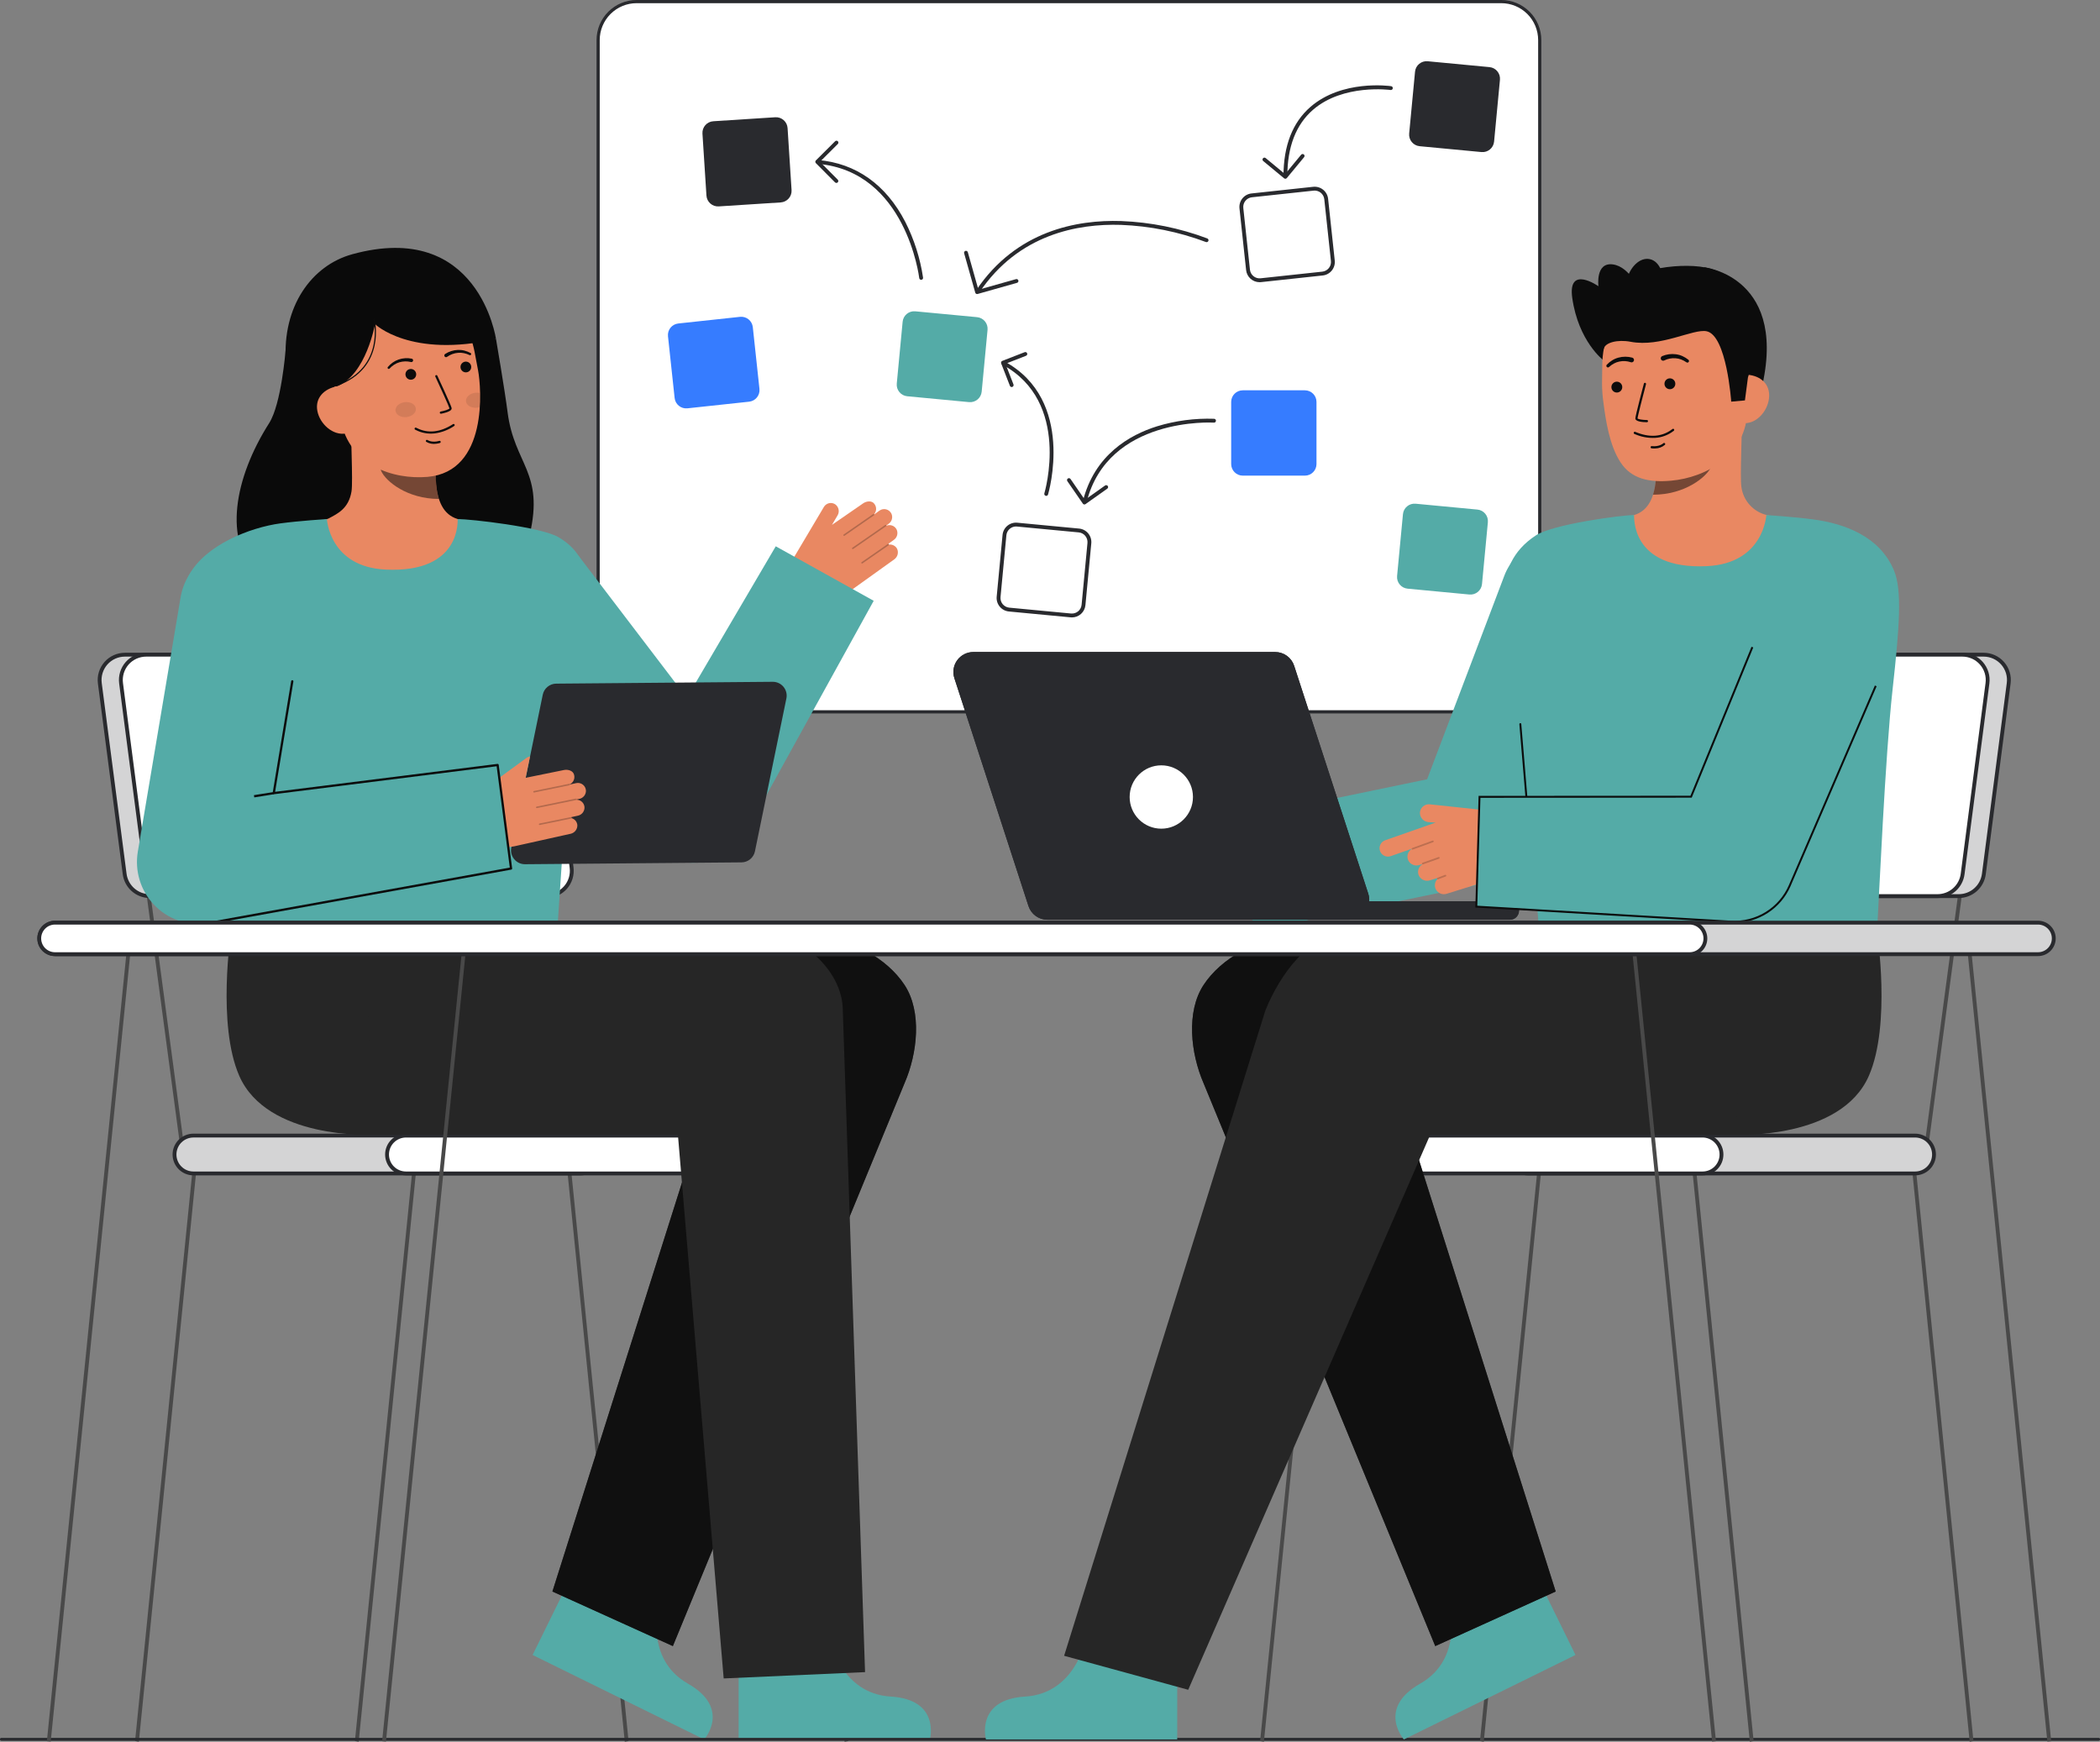 <svg  viewBox="0 0 217 180" fill="none" xmlns="http://www.w3.org/2000/svg">
<rect x="0" y="0" width="217" height="180" fill="#808080" stroke="none"/>
<g clip-path="url(#clip0_192_3)">
<path d="M155.134 73.563L65.78 73.563C63.586 73.563 61.807 71.784 61.807 69.588L61.807 4.139C61.807 1.944 63.586 0.164 65.78 0.164L155.134 0.164C157.328 0.164 159.107 1.944 159.107 4.139V69.588C159.107 71.784 157.328 73.563 155.134 73.563Z" fill="white"/>
<path d="M65.78 73.727H155.133C156.23 73.726 157.282 73.289 158.057 72.513C158.833 71.738 159.269 70.686 159.27 69.588V4.139C159.269 3.041 158.833 1.989 158.057 1.214C157.282 0.438 156.23 0.001 155.133 0L65.78 0C64.683 0.001 63.632 0.438 62.856 1.214C62.081 1.989 61.644 3.041 61.643 4.139V69.588C61.644 70.686 62.081 71.738 62.856 72.513C63.632 73.289 64.683 73.726 65.78 73.727ZM155.133 0.328C156.143 0.329 157.111 0.731 157.825 1.445C158.54 2.16 158.941 3.128 158.942 4.139V69.588C158.941 70.599 158.54 71.567 157.825 72.282C157.111 72.996 156.143 73.398 155.133 73.399H65.78C64.77 73.398 63.802 72.996 63.088 72.282C62.373 71.567 61.972 70.599 61.971 69.588V4.139C61.972 3.128 62.373 2.16 63.088 1.445C63.802 0.731 64.77 0.329 65.78 0.328H155.133Z" fill="#292A2E"/>
<path d="M147.527 6.33L153.914 6.936C154.573 6.998 155.057 7.584 154.995 8.244L154.389 14.633C154.327 15.293 153.741 15.777 153.082 15.714L146.695 15.109C146.036 15.046 145.552 14.46 145.614 13.8L146.22 7.411C146.282 6.752 146.868 6.267 147.527 6.33Z" fill="#292A2E"/>
<path d="M129.341 20.189L135.719 19.503C136.378 19.432 136.97 19.909 137.04 20.568L137.727 26.949C137.798 27.608 137.321 28.2 136.662 28.27L130.284 28.957C129.625 29.028 129.034 28.551 128.963 27.892L128.277 21.511C128.206 20.852 128.683 20.26 129.341 20.189Z" fill="white"/>
<path d="M130.154 29.163C130.204 29.163 130.255 29.16 130.306 29.155L136.683 28.468C137.052 28.428 137.39 28.244 137.622 27.955C137.855 27.666 137.964 27.296 137.924 26.927L137.238 20.547C137.218 20.364 137.163 20.187 137.075 20.026C136.987 19.865 136.868 19.722 136.725 19.607C136.582 19.492 136.418 19.406 136.241 19.354C136.065 19.302 135.88 19.286 135.698 19.305L129.32 19.992C128.951 20.032 128.613 20.216 128.381 20.505C128.148 20.794 128.04 21.164 128.079 21.533L128.765 27.913C128.802 28.256 128.964 28.573 129.22 28.804C129.477 29.035 129.809 29.162 130.153 29.163H130.154ZM130.263 28.759C129.999 28.788 129.735 28.71 129.528 28.544C129.321 28.377 129.189 28.135 129.161 27.871L128.474 21.49C128.446 21.226 128.524 20.962 128.69 20.755C128.857 20.548 129.099 20.416 129.363 20.387L135.741 19.701C135.871 19.687 136.004 19.699 136.13 19.736C136.256 19.773 136.374 19.834 136.476 19.917C136.578 19.999 136.663 20.101 136.726 20.217C136.789 20.332 136.829 20.459 136.843 20.59L137.529 26.97C137.557 27.234 137.48 27.498 137.313 27.705C137.146 27.912 136.905 28.044 136.641 28.073L130.263 28.759Z" fill="#292A2E"/>
<path d="M101.04 30.306C101.073 30.306 101.105 30.298 101.134 30.283C101.163 30.268 101.187 30.246 101.205 30.218C105.252 24.197 111.391 23.1 115.83 23.239C118.832 23.354 121.795 23.952 124.607 25.01C124.655 25.03 124.71 25.029 124.758 25.009C124.806 24.989 124.845 24.951 124.865 24.902C124.885 24.854 124.885 24.799 124.865 24.751C124.846 24.702 124.807 24.663 124.759 24.643C121.903 23.567 118.892 22.959 115.843 22.842C111.305 22.699 105.024 23.824 100.875 29.996C100.855 30.026 100.844 30.061 100.842 30.097C100.84 30.133 100.848 30.169 100.865 30.201C100.882 30.233 100.907 30.259 100.938 30.278C100.969 30.296 101.004 30.306 101.04 30.306V30.306Z" fill="#292A2E"/>
<path d="M100.967 30.388C100.985 30.388 101.003 30.385 101.021 30.38L105.093 29.229C105.144 29.215 105.187 29.181 105.213 29.135C105.238 29.089 105.245 29.035 105.231 28.984C105.216 28.933 105.182 28.89 105.136 28.864C105.09 28.839 105.036 28.832 104.985 28.847L101.104 29.943L100.008 26.06C99.993 26.011 99.959 25.969 99.913 25.944C99.867 25.919 99.814 25.913 99.764 25.927C99.714 25.942 99.672 25.975 99.646 26.02C99.62 26.065 99.613 26.118 99.626 26.168L100.776 30.242C100.787 30.284 100.812 30.321 100.847 30.347C100.881 30.373 100.923 30.388 100.967 30.388Z" fill="#292A2E"/>
<path d="M94.579 32.172L100.966 32.777C101.625 32.84 102.109 33.426 102.047 34.086L101.441 40.474C101.379 41.134 100.793 41.619 100.134 41.556L93.747 40.95C93.088 40.888 92.604 40.302 92.666 39.642L93.272 33.253C93.334 32.593 93.92 32.109 94.579 32.172Z" fill="#54ABA7"/>
<path d="M73.708 12.53L80.109 12.118C80.77 12.075 81.341 12.577 81.383 13.239L81.795 19.643C81.838 20.305 81.336 20.875 80.675 20.918L74.273 21.33C73.612 21.372 73.041 20.871 72.999 20.209L72.587 13.805C72.545 13.143 73.046 12.572 73.708 12.53Z" fill="#292A2E"/>
<path d="M70.091 33.43L76.469 32.743C77.127 32.672 77.719 33.149 77.79 33.808L78.476 40.189C78.547 40.848 78.07 41.44 77.412 41.511L71.034 42.197C70.375 42.268 69.783 41.791 69.712 41.132L69.026 34.751C68.955 34.092 69.432 33.501 70.091 33.43Z" fill="#367CFF"/>
<path d="M105.102 54.216L111.488 54.822C112.148 54.884 112.632 55.47 112.569 56.13L111.964 62.519C111.901 63.179 111.316 63.663 110.656 63.6L104.27 62.994C103.61 62.932 103.126 62.346 103.189 61.686L103.794 55.297C103.857 54.637 104.442 54.153 105.102 54.216Z" fill="white"/>
<path d="M110.77 63.805C111.118 63.804 111.453 63.674 111.71 63.44C111.967 63.205 112.128 62.884 112.161 62.538L112.767 56.148C112.801 55.779 112.688 55.411 112.452 55.125C112.216 54.84 111.876 54.659 111.507 54.624L105.121 54.018C104.938 54 104.753 54.019 104.578 54.073C104.402 54.127 104.239 54.215 104.098 54.332C103.956 54.449 103.839 54.593 103.753 54.756C103.667 54.918 103.614 55.096 103.597 55.279L102.991 61.667C102.956 62.037 103.07 62.405 103.306 62.691C103.542 62.977 103.882 63.157 104.251 63.192L110.637 63.798C110.682 63.802 110.726 63.805 110.77 63.805ZM104.986 54.409C105.018 54.409 105.05 54.411 105.082 54.414L111.469 55.019C111.733 55.044 111.977 55.173 112.146 55.378C112.315 55.583 112.396 55.846 112.372 56.111L111.766 62.499C111.74 62.764 111.611 63.007 111.407 63.176C111.202 63.345 110.939 63.426 110.675 63.402L104.289 62.796C104.025 62.77 103.781 62.641 103.612 62.437C103.443 62.232 103.362 61.969 103.387 61.704L103.992 55.315C104.016 55.068 104.131 54.837 104.315 54.67C104.499 54.502 104.738 54.409 104.987 54.408L104.986 54.409Z" fill="#292A2E"/>
<path d="M146.28 52.055L152.666 52.661C153.325 52.723 153.809 53.309 153.747 53.969L153.141 60.358C153.079 61.018 152.493 61.502 151.834 61.439L145.448 60.834C144.788 60.771 144.304 60.185 144.366 59.525L144.972 53.136C145.035 52.476 145.62 51.992 146.28 52.055Z" fill="#54ABA7"/>
<path d="M95.186 28.916C95.194 28.916 95.201 28.916 95.209 28.915C95.235 28.912 95.26 28.904 95.283 28.891C95.305 28.879 95.326 28.862 95.342 28.841C95.358 28.821 95.37 28.797 95.377 28.772C95.384 28.747 95.386 28.721 95.383 28.695C95.085 26.687 94.464 24.741 93.546 22.931C91.559 19.077 88.442 16.867 84.535 16.538C84.482 16.533 84.43 16.55 84.39 16.584C84.35 16.618 84.325 16.666 84.32 16.719C84.316 16.772 84.332 16.824 84.366 16.864C84.4 16.904 84.449 16.929 84.501 16.934C93.614 17.701 94.976 28.63 94.989 28.74C94.994 28.789 95.017 28.833 95.054 28.866C95.09 28.898 95.137 28.916 95.186 28.916Z" fill="#292A2E"/>
<path d="M86.425 18.904C86.464 18.904 86.503 18.893 86.535 18.871C86.568 18.849 86.594 18.818 86.609 18.782C86.624 18.745 86.628 18.706 86.62 18.667C86.612 18.628 86.594 18.593 86.566 18.565L84.729 16.72L86.574 14.882C86.593 14.864 86.608 14.842 86.618 14.818C86.629 14.794 86.635 14.768 86.635 14.741C86.635 14.715 86.63 14.689 86.62 14.664C86.61 14.64 86.596 14.617 86.577 14.599C86.558 14.58 86.536 14.565 86.512 14.555C86.487 14.545 86.461 14.54 86.435 14.54C86.408 14.54 86.382 14.546 86.358 14.556C86.334 14.567 86.312 14.582 86.293 14.601L84.308 16.578C84.271 16.616 84.25 16.666 84.25 16.719C84.25 16.772 84.271 16.822 84.308 16.86L86.285 18.846C86.303 18.864 86.325 18.879 86.349 18.889C86.373 18.899 86.399 18.904 86.425 18.904Z" fill="#292A2E"/>
<path d="M108.107 51.245C108.149 51.245 108.191 51.232 108.225 51.206C108.259 51.181 108.284 51.145 108.297 51.105C108.327 51.008 111.185 41.351 103.785 37.345C103.762 37.332 103.737 37.324 103.711 37.321C103.684 37.318 103.658 37.32 103.632 37.327C103.607 37.334 103.583 37.347 103.563 37.363C103.542 37.38 103.525 37.4 103.513 37.424C103.5 37.447 103.492 37.472 103.49 37.499C103.487 37.525 103.49 37.552 103.497 37.577C103.505 37.602 103.518 37.626 103.535 37.646C103.552 37.666 103.573 37.683 103.596 37.695C110.707 41.544 107.945 50.893 107.916 50.987C107.907 51.017 107.905 51.049 107.91 51.079C107.916 51.11 107.928 51.139 107.947 51.164C107.965 51.189 107.989 51.209 108.017 51.223C108.045 51.237 108.075 51.245 108.106 51.245L108.107 51.245Z" fill="#292A2E"/>
<path d="M104.541 39.998C104.573 39.998 104.605 39.99 104.634 39.975C104.662 39.96 104.687 39.938 104.705 39.911C104.723 39.884 104.735 39.854 104.738 39.822C104.742 39.789 104.738 39.757 104.726 39.727L103.897 37.596L106.027 36.765C106.075 36.746 106.114 36.708 106.134 36.66C106.155 36.612 106.156 36.558 106.137 36.509C106.118 36.461 106.081 36.422 106.033 36.4C105.986 36.379 105.932 36.377 105.883 36.395L103.568 37.296C103.543 37.306 103.521 37.32 103.502 37.338C103.483 37.356 103.468 37.378 103.458 37.402C103.447 37.425 103.442 37.451 103.441 37.477C103.44 37.504 103.445 37.529 103.455 37.554L104.356 39.87C104.37 39.908 104.396 39.94 104.429 39.963C104.462 39.985 104.501 39.998 104.541 39.998Z" fill="#292A2E"/>
<path d="M132.826 18.401C132.879 18.401 132.929 18.38 132.967 18.343C133.004 18.305 133.025 18.255 133.025 18.202C133.025 15.182 133.916 12.876 135.674 11.349C138.794 8.64 143.648 9.293 143.696 9.3C143.748 9.307 143.801 9.294 143.844 9.262C143.886 9.23 143.914 9.183 143.921 9.131C143.929 9.079 143.915 9.026 143.883 8.984C143.852 8.941 143.805 8.913 143.752 8.906C143.547 8.876 138.674 8.219 135.415 11.047C133.565 12.653 132.627 15.06 132.627 18.202C132.627 18.228 132.633 18.254 132.643 18.278C132.653 18.302 132.667 18.324 132.686 18.343C132.704 18.361 132.726 18.376 132.75 18.386C132.774 18.396 132.8 18.401 132.826 18.401Z" fill="#292A2E"/>
<path d="M132.817 18.472C132.823 18.472 132.829 18.472 132.835 18.472C132.861 18.47 132.887 18.462 132.91 18.45C132.933 18.438 132.953 18.421 132.97 18.401L134.757 16.242C134.791 16.201 134.807 16.149 134.802 16.096C134.797 16.044 134.772 15.995 134.731 15.962C134.69 15.928 134.638 15.912 134.586 15.917C134.533 15.922 134.485 15.947 134.451 15.988L132.79 17.995L130.785 16.334C130.765 16.318 130.741 16.305 130.716 16.297C130.691 16.29 130.665 16.287 130.639 16.29C130.613 16.292 130.588 16.299 130.565 16.312C130.542 16.324 130.521 16.341 130.505 16.361C130.488 16.381 130.476 16.404 130.468 16.429C130.46 16.454 130.458 16.48 130.46 16.506C130.463 16.532 130.47 16.557 130.482 16.581C130.495 16.604 130.511 16.624 130.531 16.641L132.69 18.427C132.726 18.456 132.771 18.472 132.817 18.472Z" fill="#292A2E"/>
<path d="M128.422 40.336H134.837C135.5 40.336 136.037 40.873 136.037 41.536V47.954C136.037 48.617 135.5 49.154 134.837 49.154H128.422C127.76 49.154 127.222 48.617 127.222 47.954V41.536C127.222 40.873 127.76 40.336 128.422 40.336Z" fill="#367CFF"/>
<path d="M112.084 52.065C112.129 52.065 112.172 52.05 112.206 52.023C112.241 51.996 112.266 51.958 112.277 51.914C114.493 43.046 125.327 43.668 125.435 43.676C125.461 43.677 125.487 43.674 125.512 43.666C125.537 43.657 125.56 43.644 125.58 43.627C125.599 43.61 125.615 43.589 125.627 43.565C125.639 43.542 125.645 43.516 125.647 43.49C125.649 43.464 125.646 43.438 125.637 43.413C125.629 43.388 125.616 43.365 125.599 43.346C125.581 43.326 125.56 43.31 125.537 43.298C125.514 43.287 125.488 43.28 125.462 43.278C123.466 43.21 121.473 43.473 119.563 44.055C116.727 44.941 113.093 47.008 111.891 51.817C111.885 51.843 111.884 51.869 111.888 51.895C111.892 51.92 111.9 51.945 111.914 51.968C111.927 51.99 111.945 52.01 111.966 52.025C111.987 52.041 112.011 52.052 112.036 52.058C112.052 52.063 112.068 52.065 112.084 52.065Z" fill="#292A2E"/>
<path d="M112.057 52.132C112.098 52.132 112.138 52.119 112.172 52.095L114.421 50.498C114.464 50.468 114.493 50.421 114.502 50.369C114.511 50.317 114.498 50.264 114.468 50.221C114.437 50.178 114.391 50.149 114.339 50.14C114.287 50.132 114.234 50.144 114.191 50.174L112.106 51.654L110.62 49.499C110.59 49.456 110.544 49.426 110.492 49.417C110.441 49.408 110.387 49.419 110.344 49.449C110.301 49.479 110.271 49.525 110.262 49.576C110.252 49.628 110.263 49.681 110.293 49.724L111.893 52.046C111.908 52.068 111.927 52.086 111.949 52.1C111.971 52.115 111.996 52.124 112.022 52.129C112.034 52.131 112.045 52.132 112.057 52.132Z" fill="#292A2E"/>
<path d="M14.347 180L13.957 179.925L20.058 119.273L20.448 119.348L14.347 180Z" fill="#494949"/>
<path d="M37.064 180L36.674 179.925L42.775 119.273L43.165 119.348L37.064 180Z" fill="#494949"/>
<path d="M87.278 180L87.668 179.925L81.567 119.273L81.177 119.348L87.278 180Z" fill="#494949"/>
<path d="M64.561 180L64.951 179.925L58.851 119.273L58.46 119.348L64.561 180Z" fill="#494949"/>
<path d="M56.473 92.578L60.037 119.283L59.643 119.336L56.079 92.631L56.473 92.578Z" fill="#494949"/>
<path d="M15.565 92.578L19.129 119.283L18.735 119.335L15.171 92.63L15.565 92.578Z" fill="#494949"/>
<path d="M60 121.266H19.988C18.908 121.266 18.033 120.39 18.033 119.31V119.31C18.033 118.23 18.908 117.354 19.988 117.354H60C61.08 117.354 61.955 118.23 61.955 119.31V119.31C61.955 120.39 61.08 121.266 60 121.266Z" fill="#292A2E"/>
<path opacity="0.8" d="M60 121.266H19.988C18.908 121.266 18.033 120.39 18.033 119.31V119.31C18.033 118.23 18.908 117.354 19.988 117.354H60C61.08 117.354 61.955 118.23 61.955 119.31V119.31C61.955 120.39 61.08 121.266 60 121.266Z" fill="white"/>
<path d="M62.154 119.31C62.153 118.739 61.926 118.191 61.522 117.788C61.119 117.384 60.571 117.157 60 117.156H19.988C19.417 117.156 18.869 117.383 18.465 117.787C18.061 118.191 17.834 118.739 17.834 119.31C17.834 119.882 18.061 120.43 18.465 120.834C18.869 121.238 19.417 121.465 19.988 121.465H60C60.571 121.464 61.119 121.237 61.522 120.833C61.926 120.429 62.153 119.881 62.154 119.31ZM60 117.553C60.466 117.553 60.913 117.739 61.242 118.068C61.571 118.397 61.756 118.844 61.756 119.31C61.756 119.776 61.571 120.223 61.242 120.552C60.913 120.882 60.466 121.067 60 121.067H19.988C19.522 121.067 19.076 120.882 18.746 120.552C18.417 120.223 18.232 119.776 18.232 119.31C18.232 118.844 18.417 118.397 18.746 118.068C19.076 117.739 19.522 117.553 19.988 117.553H60Z" fill="#292A2E"/>
<path d="M81.961 121.266H41.949C40.869 121.266 39.994 120.39 39.994 119.31V119.31C39.994 118.23 40.869 117.354 41.949 117.354H81.961C83.041 117.354 83.916 118.23 83.916 119.31V119.31C83.916 120.39 83.041 121.266 81.961 121.266Z" fill="white"/>
<path d="M84.116 119.31C84.115 118.739 83.888 118.191 83.484 117.787C83.08 117.383 82.532 117.156 81.961 117.156H41.949C41.378 117.156 40.83 117.383 40.426 117.787C40.022 118.191 39.795 118.739 39.795 119.31C39.795 119.882 40.022 120.43 40.426 120.834C40.83 121.238 41.378 121.465 41.949 121.465H81.961C82.532 121.464 83.08 121.237 83.484 120.833C83.888 120.429 84.115 119.882 84.116 119.31ZM81.961 117.554C82.192 117.554 82.42 117.599 82.633 117.687C82.846 117.776 83.04 117.905 83.203 118.068C83.366 118.231 83.495 118.425 83.584 118.638C83.672 118.851 83.717 119.08 83.717 119.31C83.717 119.541 83.672 119.77 83.584 119.983C83.495 120.196 83.366 120.39 83.203 120.553C83.04 120.716 82.846 120.845 82.633 120.933C82.42 121.022 82.192 121.067 81.961 121.067H41.949C41.483 121.067 41.037 120.882 40.707 120.553C40.378 120.223 40.193 119.776 40.193 119.31C40.193 118.845 40.378 118.398 40.707 118.068C41.037 117.739 41.483 117.554 41.949 117.554H81.961Z" fill="#292A2E"/>
<path d="M54.279 92.606H15.473C14.839 92.606 14.226 92.374 13.749 91.956C13.273 91.537 12.964 90.959 12.882 90.329L10.316 70.608C10.268 70.239 10.299 69.865 10.407 69.509C10.515 69.153 10.698 68.825 10.943 68.546C11.188 68.266 11.49 68.043 11.829 67.889C12.167 67.736 12.535 67.657 12.906 67.657H51.712C52.346 67.657 52.959 67.888 53.436 68.306C53.913 68.725 54.221 69.304 54.303 69.933L56.87 89.654C56.918 90.023 56.887 90.398 56.779 90.753C56.67 91.109 56.487 91.438 56.242 91.717C55.997 91.996 55.695 92.22 55.356 92.373C55.017 92.526 54.65 92.606 54.279 92.606Z" fill="#292A2E"/>
<path opacity="0.8" d="M54.279 92.606H15.473C14.839 92.606 14.226 92.374 13.749 91.956C13.273 91.537 12.964 90.959 12.882 90.329L10.316 70.608C10.268 70.239 10.299 69.865 10.407 69.509C10.515 69.153 10.698 68.825 10.943 68.546C11.188 68.266 11.49 68.043 11.829 67.889C12.167 67.736 12.535 67.657 12.906 67.657H51.712C52.346 67.657 52.959 67.888 53.436 68.306C53.913 68.725 54.221 69.304 54.303 69.933L56.87 89.654C56.918 90.023 56.887 90.398 56.779 90.753C56.67 91.109 56.487 91.438 56.242 91.717C55.997 91.996 55.695 92.22 55.356 92.373C55.017 92.526 54.65 92.606 54.279 92.606Z" fill="white"/>
<path d="M56.39 91.848C56.654 91.547 56.851 91.194 56.967 90.811C57.084 90.428 57.117 90.025 57.066 89.629L54.499 69.908C54.41 69.231 54.078 68.61 53.565 68.159C53.052 67.709 52.394 67.46 51.711 67.458H12.906C12.506 67.458 12.111 67.544 11.747 67.709C11.382 67.874 11.057 68.114 10.794 68.415C10.53 68.716 10.333 69.069 10.217 69.452C10.1 69.834 10.067 70.237 10.118 70.634L12.685 90.355C12.774 91.031 13.106 91.653 13.619 92.103C14.132 92.554 14.79 92.803 15.473 92.804H54.279C54.678 92.804 55.073 92.719 55.438 92.554C55.802 92.389 56.126 92.148 56.39 91.848ZM51.712 67.856C52.297 67.857 52.863 68.071 53.303 68.458C53.743 68.845 54.028 69.378 54.105 69.959L56.671 89.68C56.716 90.02 56.687 90.367 56.587 90.695C56.487 91.024 56.318 91.327 56.091 91.585C55.865 91.843 55.586 92.05 55.273 92.192C54.961 92.333 54.621 92.407 54.278 92.407H15.473C14.887 92.405 14.321 92.192 13.881 91.805C13.441 91.418 13.156 90.885 13.079 90.303L10.512 70.583C10.468 70.242 10.497 69.896 10.597 69.567C10.697 69.239 10.866 68.935 11.092 68.677C11.319 68.419 11.598 68.213 11.91 68.071C12.223 67.929 12.562 67.856 12.906 67.856H51.712Z" fill="#292A2E"/>
<path d="M56.473 92.606H17.668C17.033 92.606 16.42 92.374 15.944 91.956C15.467 91.537 15.159 90.959 15.077 90.329L12.51 70.608C12.462 70.239 12.493 69.865 12.601 69.509C12.71 69.153 12.893 68.825 13.138 68.546C13.383 68.266 13.685 68.043 14.023 67.889C14.362 67.736 14.729 67.657 15.101 67.657H53.906C54.54 67.657 55.153 67.888 55.63 68.306C56.106 68.725 56.414 69.303 56.496 69.933L59.063 89.654C59.111 90.022 59.08 90.397 58.972 90.753C58.864 91.108 58.681 91.437 58.436 91.716C58.191 91.996 57.889 92.219 57.55 92.373C57.212 92.526 56.844 92.606 56.473 92.606Z" fill="white"/>
<path d="M58.585 91.848C58.849 91.547 59.046 91.194 59.162 90.811C59.279 90.428 59.312 90.025 59.261 89.629L56.694 69.908C56.605 69.231 56.273 68.61 55.76 68.159C55.247 67.709 54.588 67.46 53.906 67.458H15.1C14.7 67.458 14.305 67.544 13.941 67.709C13.577 67.874 13.252 68.114 12.988 68.415C12.724 68.716 12.527 69.069 12.411 69.452C12.294 69.834 12.261 70.237 12.313 70.634L14.879 90.355C14.969 91.031 15.301 91.653 15.814 92.103C16.326 92.554 16.985 92.803 17.667 92.804H56.473C56.873 92.804 57.268 92.719 57.632 92.554C57.996 92.389 58.321 92.148 58.585 91.848ZM53.906 67.856C54.492 67.857 55.057 68.071 55.497 68.458C55.937 68.845 56.222 69.378 56.299 69.959L58.866 89.68C58.91 90.02 58.882 90.367 58.782 90.695C58.682 91.024 58.513 91.327 58.286 91.585C58.06 91.843 57.781 92.05 57.468 92.192C57.155 92.333 56.816 92.407 56.472 92.407H17.668C17.082 92.405 16.516 92.192 16.076 91.805C15.636 91.418 15.351 90.885 15.274 90.303L12.707 70.583C12.663 70.242 12.692 69.896 12.792 69.567C12.892 69.239 13.061 68.936 13.287 68.677C13.514 68.419 13.793 68.213 14.105 68.071C14.418 67.929 14.757 67.856 15.101 67.856H53.906Z" fill="#292A2E"/>
<path d="M85.801 169.494C85.801 169.494 86.867 175.02 92.039 175.328C97.211 175.636 96.09 179.758 96.09 179.758H76.325V169.879L85.801 169.494Z" fill="#54ABA7"/>
<path d="M68.067 166.004C68.067 166.004 66.585 171.434 71.09 173.994C75.595 176.555 72.77 179.758 72.77 179.758L55.035 171.029L59.394 162.165L68.067 166.004Z" fill="#54ABA7"/>
<path d="M57.083 164.471L72.039 117.268H44.929C39.484 117.268 37.214 112.648 37.214 107.2C37.214 101.753 42.567 96.977 48.012 96.977H84.6C87.922 96.977 91.646 99.009 93.469 101.787C95.292 104.565 94.799 108.869 93.478 111.918L69.529 170.111" fill="#262626"/>
<path opacity="0.8" d="M57.083 164.471L72.039 117.268H44.929C39.484 117.268 37.214 112.648 37.214 107.2C37.214 101.753 42.567 96.977 48.012 96.977H84.6C87.922 96.977 91.646 99.009 93.469 101.787C95.292 104.565 94.799 108.869 93.478 111.918L69.529 170.111" fill="#0A0A0A"/>
<path d="M74.78 173.455L70.05 117.268L37.214 117.266C29.52 116.663 25.997 112.444 26.109 106.998C26.22 101.62 28.941 96.309 34.292 96.309H78.547C82.506 96.39 87.09 100.137 87.09 104.446L89.389 172.802" fill="#262626"/>
<path d="M23.868 96.374C23.868 96.374 22.41 105.888 24.722 111.177C27.607 117.781 38.425 117.266 38.425 117.266L37.815 96.309L23.868 96.374Z" fill="#262626"/>
<path d="M22.261 95.299L22.219 95.301C22.219 95.301 22.25 94.491 22.261 95.299Z" fill="#333333"/>
<path d="M22.314 95.299L22.272 95.301C22.272 95.301 22.302 94.491 22.314 95.299Z" fill="#333333"/>
<path d="M92.708 56.729C92.631 56.575 92.508 56.45 92.356 56.37C92.205 56.289 92.032 56.258 91.862 56.28C91.863 56.265 91.859 56.25 91.852 56.237C91.844 56.227 91.834 56.219 91.822 56.214C91.81 56.209 91.797 56.207 91.784 56.209L92.358 55.797C92.53 55.679 92.653 55.504 92.705 55.302C92.757 55.1 92.735 54.887 92.642 54.701C92.544 54.52 92.383 54.381 92.189 54.313C91.995 54.244 91.782 54.25 91.592 54.329C91.594 54.321 91.588 54.313 91.587 54.305L91.823 54.136C91.984 54.024 92.102 53.86 92.157 53.672C92.211 53.483 92.199 53.282 92.123 53.102C92.072 52.989 91.997 52.89 91.903 52.81C91.809 52.73 91.699 52.672 91.58 52.64C91.462 52.608 91.337 52.603 91.216 52.625C91.095 52.647 90.98 52.696 90.88 52.767L90.335 53.158C90.334 53.155 90.335 53.151 90.333 53.148C90.331 53.145 90.325 53.144 90.322 53.141C90.447 53 90.521 52.821 90.531 52.633C90.54 52.444 90.486 52.259 90.377 52.105C90.12 51.692 89.526 51.776 89.174 52.029L85.968 54.244L86.541 53.277C86.656 53.091 86.697 52.869 86.654 52.654C86.612 52.44 86.49 52.249 86.312 52.121C86.219 52.058 86.113 52.015 86.002 51.995C85.891 51.974 85.777 51.976 85.667 52.001C85.557 52.026 85.453 52.073 85.362 52.14C85.27 52.206 85.194 52.29 85.136 52.388L82.007 57.657C81.64 58.275 81.528 59.012 81.696 59.711C81.863 60.411 82.297 61.017 82.904 61.402C83.608 61.848 84.43 62.074 85.263 62.05C86.096 62.026 86.903 61.753 87.581 61.267L92.422 57.796C92.583 57.676 92.699 57.506 92.751 57.312C92.802 57.118 92.788 56.913 92.708 56.729Z" fill="#E98862"/>
<g opacity="0.25">
<path d="M87.163 55.345C87.175 55.362 87.192 55.373 87.212 55.376C87.232 55.379 87.252 55.375 87.269 55.363L90.315 53.253C90.331 53.241 90.342 53.223 90.346 53.203C90.35 53.183 90.345 53.163 90.334 53.146C90.322 53.13 90.304 53.118 90.284 53.114C90.265 53.111 90.244 53.115 90.227 53.126L87.181 55.237C87.173 55.243 87.166 55.25 87.16 55.259C87.155 55.267 87.151 55.277 87.149 55.287C87.147 55.297 87.147 55.307 87.149 55.317C87.151 55.327 87.156 55.336 87.161 55.344L87.163 55.345Z" fill="#0C0C0C"/>
</g>
<g opacity="0.25">
<path d="M88.056 56.715C88.068 56.731 88.086 56.742 88.105 56.746C88.125 56.749 88.145 56.745 88.162 56.733L91.561 54.377C91.577 54.366 91.589 54.348 91.592 54.328C91.596 54.308 91.592 54.287 91.58 54.271C91.568 54.254 91.551 54.243 91.531 54.24C91.511 54.236 91.491 54.24 91.474 54.251L88.074 56.606C88.066 56.612 88.059 56.619 88.053 56.628C88.048 56.636 88.044 56.646 88.042 56.656C88.04 56.666 88.04 56.676 88.042 56.686C88.044 56.696 88.048 56.705 88.054 56.713L88.056 56.715Z" fill="#0C0C0C"/>
</g>
<g opacity="0.25">
<path d="M89.015 58.204C89.027 58.221 89.045 58.231 89.064 58.235C89.084 58.238 89.105 58.234 89.121 58.222L91.833 56.343C91.849 56.331 91.86 56.314 91.863 56.294C91.866 56.274 91.862 56.254 91.85 56.238C91.839 56.221 91.822 56.21 91.802 56.206C91.782 56.202 91.762 56.206 91.745 56.217L89.034 58.096C89.025 58.102 89.018 58.109 89.013 58.118C89.007 58.126 89.003 58.136 89.001 58.145C89 58.155 89 58.166 89.002 58.175C89.004 58.185 89.008 58.195 89.014 58.203L89.015 58.204Z" fill="#0C0C0C"/>
</g>
<path d="M80.161 56.457L70.972 72.114L59.76 57.401L50.449 65.799L66.351 86.402L66.455 86.549C67.091 87.421 67.939 88.117 68.919 88.57C69.898 89.024 70.977 89.221 72.054 89.142C73.13 89.063 74.169 88.711 75.072 88.12C75.975 87.528 76.713 86.717 77.216 85.761L90.282 62.088L80.161 56.457Z" fill="#54ABA7"/>
<path d="M70.072 73.996C70.052 73.996 70.032 73.991 70.015 73.981C69.998 73.972 69.983 73.957 69.972 73.941C69.962 73.923 69.956 73.904 69.955 73.884C69.955 73.864 69.959 73.844 69.968 73.826L70.869 72.061C70.883 72.034 70.908 72.014 70.937 72.005C70.966 71.996 70.997 71.999 71.024 72.013C71.051 72.027 71.072 72.05 71.082 72.079C71.091 72.108 71.09 72.139 71.077 72.167L70.176 73.933C70.166 73.952 70.151 73.968 70.133 73.979C70.115 73.99 70.094 73.996 70.072 73.996Z" fill="#0C0C0C"/>
<path d="M59.114 72.025L59.347 72.038L59.067 76.983L58.834 76.97L59.114 72.025Z" fill="#0C0C0C"/>
<path d="M29.506 36.236C29.506 36.236 29.076 41.741 27.814 43.725C24.181 49.437 23.073 55.898 26.605 59.32C30.137 62.743 52.915 63.054 54.73 55.297C56.259 48.766 53.149 48.026 52.453 42.615C52.138 40.167 51.254 35.031 51.254 35.031" fill="#0A0A0A"/>
<path d="M48.932 54.056C48.892 54.051 48.456 61.294 40.045 60.663C34.222 60.227 32.146 54.046 32.012 54.046C32.64 53.913 33.697 53.718 33.976 53.569C34.893 53.076 36.028 52.563 36.323 50.782C36.493 49.755 36.204 44.502 36.294 43.463L45.232 45.459C45.107 47.653 44.233 52.739 47.297 53.639C47.806 53.789 48.355 53.926 48.932 54.056Z" fill="#E98862"/>
<path opacity="0.52" d="M45.357 51.562C45.217 51.11 45.127 50.645 45.088 50.174C44.99 49.099 45.01 48.016 45.147 46.946C43.33 46.7 41.618 45.95 40.207 44.78C40.041 45.394 39.128 48.073 39.381 48.656C39.858 49.758 42.103 51.562 45.357 51.562Z" fill="#0C0C0C"/>
<path d="M44.172 49.282C40.645 49.582 36.102 48.119 35.211 43.414L34.408 39.168C33.518 34.462 35.267 30.18 39.695 29.341C44.123 28.503 48.155 31.691 49.046 36.396L49.401 38.276C49.743 40.081 50.466 48.746 44.172 49.282Z" fill="#E98862"/>
<path d="M48.139 38.481C47.833 38.481 47.584 38.232 47.584 37.925C47.584 37.619 47.833 37.37 48.139 37.37C48.446 37.37 48.695 37.619 48.695 37.925C48.695 38.232 48.446 38.481 48.139 38.481Z" fill="#0C0C0C"/>
<path d="M42.452 39.241C42.146 39.241 41.897 38.992 41.897 38.685C41.897 38.379 42.146 38.13 42.452 38.13C42.759 38.13 43.007 38.379 43.007 38.685C43.007 38.992 42.759 39.241 42.452 39.241Z" fill="#0C0C0C"/>
<path d="M45.573 42.757C45.576 42.757 45.579 42.757 45.582 42.756C45.761 42.721 45.938 42.675 46.113 42.62C46.373 42.537 46.714 42.398 46.669 42.163C46.619 41.895 45.338 39.141 45.191 38.828C45.179 38.801 45.156 38.779 45.127 38.769C45.099 38.759 45.068 38.76 45.04 38.773C45.013 38.786 44.992 38.809 44.981 38.837C44.971 38.865 44.972 38.897 44.985 38.924C45.532 40.097 46.412 42.026 46.446 42.205C46.416 42.289 45.984 42.447 45.539 42.532C45.51 42.537 45.484 42.553 45.467 42.578C45.449 42.602 45.442 42.632 45.447 42.661C45.451 42.69 45.467 42.717 45.49 42.734C45.514 42.752 45.543 42.76 45.573 42.757L45.573 42.757Z" fill="#0C0C0C"/>
<path d="M44.917 44.789C45.64 44.695 46.33 44.432 46.932 44.023C46.958 44.006 46.975 43.98 46.982 43.951C46.988 43.922 46.982 43.891 46.966 43.865C46.949 43.84 46.923 43.822 46.894 43.816C46.864 43.81 46.834 43.816 46.808 43.832C45.505 44.682 44.209 44.819 43.062 44.23C43.039 44.217 43.015 44.206 42.991 44.196C42.962 44.186 42.931 44.187 42.904 44.2C42.876 44.213 42.855 44.236 42.845 44.264C42.835 44.292 42.836 44.324 42.849 44.351C42.862 44.378 42.885 44.4 42.913 44.41C42.922 44.414 42.937 44.422 42.958 44.432C43.561 44.743 44.243 44.868 44.917 44.789Z" fill="#0C0C0C"/>
<path d="M30.865 40.647L34.836 39.919C37.842 38.702 38.751 33.495 38.751 33.495C38.751 33.495 42.403 37.056 51.252 35.031C51.252 35.031 49.478 22.683 36.403 26.273C32.187 27.431 29.161 31.681 29.538 37.362C29.803 41.343 30.865 40.647 30.865 40.647Z" fill="#0A0A0A"/>
<path d="M35.758 44.795C34.412 45.05 33.048 43.816 32.794 42.468C32.539 41.121 33.489 40.173 34.836 39.918L35.7 40.689L36.915 44.575L35.758 44.795Z" fill="#E98862"/>
<path d="M46.003 36.577C46.396 36.324 46.849 36.18 47.316 36.162C47.546 36.152 47.776 36.176 47.999 36.235C48.219 36.291 48.432 36.376 48.631 36.485C48.657 36.501 48.676 36.525 48.684 36.553C48.693 36.582 48.69 36.613 48.677 36.639C48.664 36.666 48.642 36.687 48.614 36.698C48.587 36.709 48.556 36.71 48.528 36.699L48.52 36.696C48.335 36.605 48.14 36.538 47.939 36.497C47.74 36.454 47.536 36.442 47.334 36.461C46.932 36.494 46.547 36.633 46.217 36.864L46.206 36.872C46.187 36.888 46.165 36.9 46.142 36.906C46.118 36.913 46.093 36.915 46.069 36.912C46.045 36.909 46.021 36.901 46 36.889C45.979 36.876 45.961 36.86 45.946 36.84C45.932 36.82 45.922 36.797 45.917 36.773C45.911 36.749 45.911 36.725 45.916 36.7C45.92 36.676 45.93 36.654 45.944 36.633C45.958 36.613 45.976 36.596 45.996 36.583L46.003 36.577Z" fill="#0C0C0C"/>
<path d="M42.462 37.411C42.071 37.316 41.661 37.325 41.275 37.438C41.079 37.494 40.893 37.58 40.723 37.691C40.551 37.803 40.393 37.936 40.254 38.087L40.248 38.094C40.226 38.114 40.197 38.124 40.167 38.124C40.138 38.124 40.109 38.112 40.087 38.092C40.065 38.072 40.052 38.044 40.05 38.014C40.047 37.985 40.056 37.955 40.074 37.932C40.221 37.757 40.388 37.602 40.574 37.469C40.76 37.335 40.966 37.229 41.184 37.155C41.626 37.003 42.1 36.973 42.558 37.067C42.602 37.08 42.639 37.108 42.663 37.147C42.686 37.186 42.694 37.233 42.684 37.277C42.675 37.322 42.648 37.361 42.611 37.386C42.574 37.412 42.528 37.423 42.483 37.417L42.476 37.415L42.462 37.411Z" fill="#0C0C0C"/>
<path d="M45.071 45.857C45.202 45.842 45.331 45.816 45.458 45.779C45.487 45.771 45.511 45.752 45.526 45.725C45.54 45.699 45.544 45.667 45.536 45.639C45.527 45.609 45.508 45.585 45.481 45.57C45.455 45.556 45.424 45.552 45.395 45.561C44.634 45.779 44.201 45.489 44.182 45.477C44.158 45.46 44.127 45.453 44.097 45.458C44.068 45.463 44.041 45.48 44.024 45.505C44.007 45.529 44 45.56 44.005 45.59C44.01 45.62 44.027 45.646 44.052 45.663C44.359 45.844 44.719 45.912 45.071 45.857Z" fill="#0C0C0C"/>
<path d="M34.844 39.869L34.804 39.759C39.834 37.953 38.604 33.014 38.591 32.964L38.704 32.935C38.718 32.986 39.976 38.026 34.844 39.869Z" fill="#0C0C0C"/>
<path opacity="0.1" d="M40.87 42.445C40.824 42.019 41.258 41.623 41.839 41.56C42.419 41.498 42.927 41.792 42.973 42.219C43.019 42.645 42.585 43.041 42.004 43.103C41.424 43.166 40.916 42.871 40.87 42.445Z" fill="#0C0C0C"/>
<path opacity="0.1" d="M48.151 41.473C48.198 41.899 48.706 42.193 49.286 42.132C49.387 42.121 49.486 42.1 49.582 42.068C49.614 41.562 49.621 41.074 49.612 40.623C49.452 40.581 49.285 40.569 49.12 40.589C48.54 40.65 48.106 41.046 48.151 41.473Z" fill="#0C0C0C"/>
<path d="M59.382 70.003C59.117 73.117 57.829 92.472 57.574 96.308L23.868 96.38C23.67 92.92 21.379 77.794 20.627 71.029C19.909 64.574 18.5 61.342 19.534 59.434C21.221 56.315 25.83 54.513 28.974 54.087C30.894 53.827 33.781 53.64 33.781 53.64C33.781 53.64 34.025 58.587 39.853 58.863C47.788 59.237 47.258 53.64 47.297 53.64C48.583 53.64 55.925 54.454 57.722 55.52C62.616 58.419 59.945 63.404 59.382 70.003Z" fill="#54ABA7"/>
<path d="M81.26 72.179L78.011 87.977C77.945 88.298 77.771 88.586 77.519 88.794C77.266 89.002 76.949 89.117 76.622 89.12L54.25 89.311C54.037 89.312 53.826 89.267 53.632 89.176C53.439 89.086 53.268 88.953 53.133 88.788C52.997 88.624 52.9 88.43 52.849 88.223C52.798 88.016 52.793 87.8 52.836 87.591L56.085 71.792C56.151 71.471 56.325 71.183 56.578 70.975C56.831 70.767 57.147 70.652 57.475 70.649L79.846 70.459C80.06 70.457 80.271 70.503 80.464 70.593C80.658 70.683 80.828 70.816 80.964 70.981C81.099 71.146 81.196 71.339 81.248 71.546C81.299 71.753 81.303 71.97 81.26 72.179Z" fill="#292A2E"/>
<path d="M60.399 83.401C60.411 83.609 60.347 83.814 60.22 83.979C60.093 84.143 59.91 84.257 59.706 84.297L59.017 84.449C59.029 84.453 59.04 84.46 59.049 84.47C59.058 84.479 59.065 84.49 59.069 84.503C59.07 84.518 59.067 84.532 59.059 84.545C59.225 84.591 59.372 84.689 59.48 84.822C59.587 84.956 59.651 85.121 59.661 85.292C59.662 85.493 59.596 85.687 59.472 85.845C59.349 86.002 59.176 86.114 58.982 86.161L53.167 87.454C52.869 87.52 52.565 87.553 52.261 87.553C51.582 87.553 50.913 87.388 50.313 87.072C49.712 86.755 49.197 86.298 48.813 85.738C48.405 85.146 48.244 84.418 48.364 83.71C48.485 83.001 48.877 82.367 49.457 81.943L54.404 78.324C54.513 78.244 54.639 78.192 54.773 78.172L54.318 80.384L54.439 80.356L54.465 80.351L58.258 79.579C58.681 79.486 59.26 79.639 59.335 80.121C59.375 80.305 59.351 80.498 59.268 80.667C59.185 80.836 59.048 80.972 58.877 81.053C58.88 81.055 58.885 81.058 58.885 81.063C58.885 81.067 58.882 81.07 58.882 81.074L59.538 80.929C59.658 80.903 59.782 80.903 59.902 80.931C60.022 80.958 60.134 81.011 60.231 81.087C60.328 81.163 60.406 81.26 60.461 81.37C60.516 81.479 60.546 81.6 60.549 81.723C60.548 81.919 60.481 82.11 60.356 82.261C60.232 82.413 60.059 82.518 59.867 82.557L59.584 82.62C59.582 82.629 59.584 82.638 59.58 82.646C59.786 82.647 59.984 82.725 60.135 82.865C60.287 83.004 60.381 83.195 60.399 83.401Z" fill="#E98862"/>
<g opacity="0.25">
<path d="M55.105 81.841C55.11 81.86 55.121 81.877 55.138 81.888C55.155 81.899 55.175 81.903 55.195 81.899L58.825 81.154C58.835 81.152 58.845 81.148 58.853 81.143C58.862 81.137 58.869 81.13 58.875 81.122C58.881 81.113 58.885 81.103 58.887 81.094C58.889 81.083 58.889 81.073 58.887 81.063C58.885 81.053 58.881 81.043 58.875 81.035C58.869 81.027 58.862 81.019 58.853 81.014C58.844 81.008 58.835 81.005 58.825 81.003C58.815 81.001 58.804 81.001 58.794 81.004L55.164 81.749C55.154 81.751 55.145 81.754 55.137 81.76C55.128 81.766 55.121 81.773 55.116 81.781C55.11 81.79 55.106 81.799 55.105 81.809C55.103 81.819 55.103 81.829 55.105 81.839L55.105 81.841Z" fill="#0C0C0C"/>
</g>
<g opacity="0.25">
<path d="M55.389 83.452C55.394 83.471 55.406 83.488 55.422 83.499C55.439 83.51 55.46 83.513 55.479 83.51L59.53 82.678C59.54 82.676 59.55 82.672 59.558 82.667C59.566 82.661 59.573 82.654 59.579 82.645C59.584 82.637 59.588 82.628 59.59 82.618C59.592 82.608 59.592 82.598 59.59 82.588C59.585 82.568 59.573 82.551 59.556 82.54C59.54 82.529 59.519 82.525 59.499 82.528L55.448 83.359C55.428 83.364 55.411 83.375 55.4 83.392C55.389 83.409 55.385 83.43 55.389 83.45L55.389 83.452Z" fill="#0C0C0C"/>
</g>
<g opacity="0.25">
<path d="M55.687 85.198C55.691 85.218 55.703 85.234 55.72 85.245C55.737 85.256 55.757 85.26 55.777 85.256L59.008 84.593C59.028 84.589 59.045 84.577 59.056 84.56C59.067 84.543 59.071 84.522 59.067 84.503C59.063 84.483 59.051 84.466 59.035 84.454C59.018 84.443 58.997 84.439 58.977 84.443L55.746 85.106C55.726 85.11 55.709 85.122 55.698 85.139C55.687 85.156 55.682 85.176 55.687 85.196L55.687 85.198Z" fill="#0C0C0C"/>
</g>
<path d="M52.807 89.755L21.256 95.459C20.271 95.566 19.275 95.444 18.346 95.101C17.417 94.759 16.579 94.205 15.9 93.484C15.22 92.764 14.717 91.895 14.429 90.947C14.141 89.999 14.077 88.997 14.241 88.02L18.658 61.754C18.796 60.921 19.096 60.124 19.542 59.408C19.988 58.692 20.57 58.071 21.257 57.58C21.943 57.09 22.719 56.74 23.541 56.55C24.363 56.361 25.214 56.335 26.046 56.475C26.877 56.615 27.673 56.918 28.387 57.366C29.102 57.814 29.721 58.399 30.209 59.087C30.697 59.775 31.045 60.553 31.232 61.375C31.419 62.198 31.442 63.05 31.3 63.881L28.287 81.963L51.42 79.057L52.807 89.755Z" fill="#54ABA7"/>
<path d="M21.255 95.576C21.226 95.576 21.198 95.564 21.177 95.545C21.156 95.525 21.143 95.498 21.14 95.469C21.138 95.44 21.146 95.411 21.164 95.388C21.181 95.365 21.207 95.35 21.235 95.344L52.678 89.66L51.32 79.188L28.304 82.079C28.286 82.082 28.268 82.08 28.25 82.074C28.233 82.068 28.218 82.058 28.205 82.044C28.192 82.031 28.183 82.016 28.178 81.998C28.172 81.981 28.171 81.963 28.174 81.945L30.087 70.389C30.09 70.374 30.095 70.359 30.103 70.346C30.111 70.333 30.122 70.322 30.134 70.313C30.147 70.304 30.161 70.297 30.176 70.294C30.191 70.291 30.206 70.29 30.221 70.293C30.252 70.298 30.279 70.315 30.297 70.34C30.315 70.366 30.323 70.397 30.317 70.427L28.429 81.829L51.405 78.942C51.435 78.939 51.466 78.947 51.491 78.966C51.515 78.985 51.531 79.013 51.535 79.043L52.922 89.741C52.926 89.77 52.919 89.8 52.901 89.825C52.883 89.849 52.857 89.865 52.827 89.871L21.276 95.574C21.269 95.575 21.262 95.576 21.255 95.576Z" fill="#0C0C0C"/>
<path d="M28.268 81.849L28.305 82.08L26.276 82.405L26.239 82.174L28.268 81.849Z" fill="#0C0C0C"/>
<path d="M0.14 179.882H216.861C216.898 179.882 216.933 179.868 216.959 179.842C216.985 179.816 217 179.78 217 179.743C217 179.706 216.985 179.671 216.959 179.645C216.933 179.619 216.898 179.604 216.861 179.604H0.14C0.103 179.604 0.068 179.619 0.042 179.645C0.015 179.671 0.001 179.706 0.001 179.743C0.001 179.78 0.015 179.816 0.042 179.842C0.068 179.868 0.103 179.882 0.14 179.882H0.14Z" fill="#292A2E"/>
<g opacity="0.65">
<path d="M0.14 179.882H216.861C216.898 179.882 216.933 179.868 216.959 179.842C216.985 179.816 217 179.78 217 179.743C217 179.706 216.985 179.671 216.959 179.645C216.933 179.619 216.898 179.604 216.861 179.604H0.14C0.103 179.604 0.068 179.619 0.042 179.645C0.015 179.671 0.001 179.706 0.001 179.743C0.001 179.78 0.015 179.816 0.042 179.842C0.068 179.868 0.103 179.882 0.14 179.882H0.14Z" fill="#292A2E"/>
</g>
<path d="M203.534 180L203.924 179.925L197.823 119.273L197.433 119.348L203.534 180Z" fill="#494949"/>
<path d="M180.817 180L181.207 179.925L175.107 119.273L174.716 119.348L180.817 180Z" fill="#494949"/>
<path d="M130.603 180L130.213 179.925L136.314 119.273L136.704 119.348L130.603 180Z" fill="#494949"/>
<path d="M153.32 180L152.93 179.925L159.03 119.273L159.421 119.348L153.32 180Z" fill="#494949"/>
<path d="M161.411 92.58L161.805 92.632L158.241 119.337L157.847 119.285L161.411 92.58Z" fill="#494949"/>
<path d="M202.318 92.579L202.712 92.632L199.148 119.337L198.754 119.284L202.318 92.579Z" fill="#494949"/>
<path d="M157.881 117.355H197.893C198.973 117.355 199.848 118.23 199.848 119.31V119.311C199.848 120.391 198.973 121.266 197.893 121.266H157.881C156.801 121.266 155.926 120.391 155.926 119.311V119.31C155.926 118.23 156.801 117.355 157.881 117.355Z" fill="#292A2E"/>
<path opacity="0.8" d="M157.881 117.355H197.893C198.973 117.355 199.848 118.23 199.848 119.31V119.311C199.848 120.391 198.973 121.266 197.893 121.266H157.881C156.801 121.266 155.926 120.391 155.926 119.311V119.31C155.926 118.23 156.801 117.355 157.881 117.355Z" fill="white"/>
<path d="M157.881 121.465H197.893C198.176 121.465 198.456 121.409 198.717 121.301C198.978 121.193 199.216 121.034 199.416 120.834C199.616 120.634 199.774 120.396 199.882 120.135C199.991 119.874 200.046 119.593 200.046 119.31C200.046 119.028 199.991 118.747 199.882 118.486C199.774 118.225 199.616 117.987 199.416 117.787C199.216 117.587 198.978 117.428 198.717 117.32C198.456 117.212 198.176 117.156 197.893 117.156H157.881C157.309 117.156 156.762 117.383 156.358 117.787C155.954 118.191 155.727 118.739 155.727 119.31C155.727 119.882 155.954 120.43 156.358 120.834C156.762 121.238 157.309 121.465 157.881 121.465ZM197.893 117.554C198.124 117.554 198.352 117.599 198.565 117.688C198.778 117.776 198.972 117.905 199.135 118.068C199.298 118.232 199.427 118.425 199.515 118.638C199.603 118.851 199.649 119.08 199.649 119.311C199.649 119.541 199.603 119.77 199.515 119.983C199.427 120.196 199.298 120.39 199.135 120.553C198.972 120.716 198.778 120.845 198.565 120.934C198.352 121.022 198.124 121.067 197.893 121.067H157.881C157.415 121.067 156.968 120.882 156.639 120.553C156.31 120.223 156.125 119.777 156.125 119.311C156.125 118.845 156.31 118.398 156.639 118.068C156.968 117.739 157.415 117.554 157.881 117.554H197.893Z" fill="#292A2E"/>
<path d="M135.92 117.355H175.932C177.012 117.355 177.887 118.23 177.887 119.31V119.311C177.887 120.391 177.012 121.266 175.932 121.266H135.92C134.84 121.266 133.965 120.391 133.965 119.311V119.31C133.965 118.23 134.84 117.355 135.92 117.355Z" fill="white"/>
<path d="M135.92 121.465H175.932C176.215 121.465 176.495 121.409 176.756 121.301C177.017 121.193 177.255 121.034 177.455 120.834C177.655 120.634 177.813 120.396 177.922 120.135C178.03 119.874 178.085 119.593 178.085 119.31C178.085 119.028 178.03 118.747 177.922 118.486C177.813 118.225 177.655 117.987 177.455 117.787C177.255 117.587 177.017 117.428 176.756 117.32C176.495 117.212 176.215 117.156 175.932 117.156H135.92C135.637 117.156 135.357 117.212 135.096 117.32C134.834 117.428 134.597 117.587 134.397 117.787C134.197 117.987 134.038 118.225 133.93 118.486C133.822 118.747 133.766 119.028 133.766 119.31C133.766 119.593 133.822 119.874 133.93 120.135C134.038 120.396 134.197 120.634 134.397 120.834C134.597 121.034 134.834 121.193 135.096 121.301C135.357 121.409 135.637 121.465 135.92 121.465ZM175.932 117.554C176.163 117.554 176.391 117.599 176.604 117.688C176.817 117.776 177.011 117.905 177.174 118.068C177.337 118.232 177.466 118.425 177.554 118.638C177.643 118.851 177.688 119.08 177.688 119.311C177.688 119.541 177.643 119.77 177.554 119.983C177.466 120.196 177.337 120.39 177.174 120.553C177.011 120.716 176.817 120.845 176.604 120.934C176.391 121.022 176.163 121.067 175.932 121.067H135.92C135.689 121.067 135.461 121.022 135.248 120.934C135.035 120.845 134.841 120.716 134.678 120.553C134.515 120.39 134.386 120.196 134.297 119.983C134.209 119.77 134.164 119.541 134.164 119.311C134.164 119.08 134.209 118.851 134.297 118.638C134.386 118.425 134.515 118.232 134.678 118.068C134.841 117.905 135.035 117.776 135.248 117.688C135.461 117.599 135.689 117.554 135.92 117.554H175.932Z" fill="#292A2E"/>
<path d="M163.602 92.606H202.408C203.042 92.606 203.655 92.374 204.132 91.956C204.608 91.537 204.916 90.959 204.998 90.329L207.565 70.608C207.613 70.239 207.582 69.865 207.474 69.509C207.366 69.153 207.183 68.825 206.938 68.546C206.692 68.266 206.39 68.043 206.052 67.889C205.713 67.736 205.346 67.657 204.975 67.657H166.169C165.535 67.657 164.922 67.888 164.445 68.306C163.969 68.725 163.661 69.303 163.579 69.933L161.012 89.654C160.964 90.022 160.995 90.397 161.103 90.753C161.211 91.108 161.394 91.437 161.639 91.716C161.884 91.996 162.186 92.219 162.525 92.373C162.863 92.526 163.231 92.606 163.602 92.606Z" fill="#292A2E"/>
<path opacity="0.8" d="M163.602 92.606H202.408C203.042 92.606 203.655 92.374 204.132 91.956C204.608 91.537 204.916 90.959 204.998 90.329L207.565 70.608C207.613 70.239 207.582 69.865 207.474 69.509C207.366 69.153 207.183 68.825 206.938 68.546C206.692 68.266 206.39 68.043 206.052 67.889C205.713 67.736 205.346 67.657 204.975 67.657H166.169C165.535 67.657 164.922 67.888 164.445 68.306C163.969 68.725 163.661 69.303 163.579 69.933L161.012 89.654C160.964 90.022 160.995 90.397 161.103 90.753C161.211 91.108 161.394 91.437 161.639 91.716C161.884 91.996 162.186 92.219 162.525 92.373C162.863 92.526 163.231 92.606 163.602 92.606Z" fill="white"/>
<path d="M163.602 92.804H202.408C203.09 92.803 203.749 92.554 204.261 92.103C204.774 91.653 205.106 91.031 205.196 90.355L207.762 70.634C207.814 70.237 207.78 69.834 207.664 69.452C207.548 69.069 207.351 68.716 207.087 68.415C206.823 68.114 206.498 67.874 206.134 67.709C205.77 67.544 205.374 67.458 204.975 67.458H166.169C165.487 67.46 164.828 67.709 164.316 68.159C163.803 68.61 163.471 69.231 163.382 69.908L160.815 89.629C160.763 90.025 160.797 90.428 160.913 90.811C161.03 91.194 161.226 91.547 161.49 91.848C161.754 92.148 162.079 92.389 162.443 92.554C162.807 92.719 163.203 92.804 163.602 92.804ZM204.975 67.856C205.318 67.856 205.657 67.929 205.97 68.071C206.283 68.213 206.562 68.419 206.788 68.677C207.015 68.935 207.184 69.239 207.284 69.567C207.384 69.896 207.413 70.242 207.368 70.583L204.801 90.303C204.724 90.885 204.439 91.418 203.999 91.805C203.559 92.192 202.994 92.405 202.408 92.407H163.602C163.259 92.407 162.92 92.333 162.607 92.192C162.294 92.05 162.015 91.843 161.789 91.585C161.562 91.327 161.393 91.024 161.293 90.695C161.193 90.367 161.165 90.02 161.209 89.68L163.775 69.959C163.852 69.378 164.137 68.845 164.577 68.458C165.017 68.071 165.582 67.857 166.168 67.856H204.975Z" fill="#292A2E"/>
<path d="M161.408 92.606H200.214C200.848 92.605 201.461 92.374 201.937 91.956C202.414 91.537 202.722 90.959 202.804 90.329L205.371 70.608C205.419 70.239 205.388 69.865 205.28 69.509C205.171 69.153 204.988 68.825 204.743 68.546C204.498 68.266 204.196 68.043 203.858 67.889C203.519 67.736 203.152 67.657 202.78 67.657H163.975C163.34 67.657 162.728 67.888 162.251 68.306C161.774 68.725 161.466 69.303 161.384 69.933L158.818 89.654C158.769 90.022 158.801 90.397 158.909 90.753C159.017 91.109 159.2 91.437 159.445 91.716C159.69 91.996 159.992 92.219 160.331 92.373C160.669 92.526 161.037 92.606 161.408 92.606Z" fill="white"/>
<path d="M161.408 92.804H200.214C200.896 92.803 201.554 92.554 202.067 92.103C202.58 91.653 202.912 91.031 203.001 90.355L205.568 70.634C205.62 70.237 205.586 69.834 205.47 69.452C205.353 69.069 205.156 68.716 204.893 68.415C204.629 68.114 204.304 67.874 203.94 67.709C203.575 67.544 203.18 67.458 202.78 67.458H163.975C163.293 67.46 162.634 67.709 162.121 68.159C161.609 68.61 161.277 69.231 161.187 69.908L158.62 89.629C158.569 90.025 158.602 90.428 158.719 90.811C158.835 91.194 159.032 91.547 159.296 91.848C159.56 92.148 159.885 92.389 160.249 92.554C160.613 92.719 161.008 92.804 161.408 92.804ZM202.78 67.856C203.124 67.856 203.463 67.929 203.776 68.071C204.089 68.212 204.368 68.419 204.594 68.677C204.821 68.935 204.99 69.239 205.09 69.567C205.19 69.896 205.219 70.242 205.174 70.583L202.608 90.303C202.531 90.885 202.246 91.418 201.805 91.805C201.365 92.192 200.799 92.405 200.214 92.407H161.408C161.065 92.407 160.726 92.333 160.413 92.192C160.1 92.05 159.821 91.843 159.595 91.585C159.368 91.327 159.199 91.024 159.099 90.695C158.999 90.367 158.97 90.02 159.015 89.68L161.581 69.959C161.658 69.378 161.943 68.845 162.384 68.458C162.824 68.071 163.389 67.857 163.975 67.856H202.78Z" fill="#292A2E"/>
<path d="M165.685 37.231C165.685 37.231 163.107 35.283 162.468 30.801C161.973 27.331 165.173 29.579 165.173 29.579C165.173 29.579 164.841 27.077 166.663 27.325C168.486 27.573 169.506 30.202 169.506 30.202" fill="#0C0C0C"/>
<path d="M176.082 27.619C176.082 27.619 185.124 28.589 181.856 40.847L181.056 40.9L179.431 41.009" fill="#0C0C0C"/>
<path d="M167.2 53.647C167.24 53.642 167.681 60.964 176.184 60.327C182.071 59.885 184.171 53.637 184.305 53.637C183.671 53.502 182.886 53.297 182.575 53.226C181.895 53.069 181.28 52.708 180.811 52.191C180.341 51.675 180.04 51.028 179.947 50.337C179.775 49.299 180.066 43.988 179.977 42.938L170.941 44.958C171.067 47.176 171.951 52.318 168.854 53.228C168.338 53.377 167.783 53.516 167.2 53.647Z" fill="#E98862"/>
<path opacity="0.52" d="M170.814 51.125C170.956 50.669 171.047 50.199 171.086 49.722C171.185 48.636 171.165 47.541 171.026 46.459C172.863 46.211 174.593 45.452 176.021 44.27C176.189 44.89 177.111 47.599 176.855 48.188C176.373 49.302 174.104 51.125 170.814 51.125Z" fill="#0C0C0C"/>
<path d="M172.679 49.676C176.244 49.356 180.511 47.103 180.572 42.261L180.629 37.893C180.69 33.051 178.198 29.094 173.642 29.036C169.086 28.978 165.63 32.86 165.568 37.701L165.544 39.635C165.547 40.299 165.595 40.962 165.689 41.62C165.922 43.36 166.285 46.005 167.465 47.795C168.579 49.484 170.401 49.88 172.679 49.676Z" fill="#E98862"/>
<path d="M171.025 45.251C170.289 45.284 169.556 45.144 168.884 44.842C168.871 44.836 168.858 44.827 168.847 44.816C168.837 44.806 168.829 44.793 168.823 44.779C168.817 44.765 168.814 44.75 168.815 44.735C168.815 44.72 168.818 44.705 168.824 44.691C168.83 44.677 168.838 44.664 168.849 44.654C168.86 44.643 168.873 44.635 168.887 44.629C168.901 44.624 168.916 44.621 168.931 44.621C168.946 44.621 168.961 44.624 168.975 44.63C170.422 45.247 171.736 45.157 172.774 44.369C172.795 44.352 172.817 44.337 172.84 44.322C172.866 44.31 172.896 44.308 172.923 44.317C172.951 44.325 172.974 44.344 172.988 44.369C173.003 44.394 173.007 44.424 173.001 44.452C172.995 44.48 172.978 44.505 172.954 44.521C172.946 44.527 172.932 44.537 172.914 44.551C172.368 44.968 171.71 45.211 171.025 45.251Z" fill="#0C0C0C"/>
<path d="M171.059 46.342C170.926 46.35 170.793 46.346 170.661 46.332C170.631 46.328 170.604 46.312 170.585 46.289C170.567 46.265 170.558 46.235 170.562 46.206C170.565 46.176 170.579 46.148 170.602 46.129C170.626 46.11 170.655 46.101 170.685 46.103C171.481 46.188 171.861 45.823 171.878 45.807C171.899 45.787 171.928 45.775 171.958 45.776C171.988 45.776 172.017 45.788 172.038 45.809C172.059 45.83 172.071 45.859 172.072 45.889C172.072 45.919 172.061 45.948 172.04 45.97C171.766 46.203 171.419 46.335 171.059 46.342Z" fill="#0C0C0C"/>
<path d="M167.073 40.566C166.763 40.566 166.511 40.315 166.511 40.005C166.511 39.695 166.763 39.443 167.073 39.443C167.382 39.443 167.634 39.695 167.634 40.005C167.634 40.315 167.382 40.566 167.073 40.566Z" fill="#0C0C0C"/>
<path d="M172.556 40.222C172.246 40.222 171.995 39.971 171.995 39.66C171.995 39.35 172.246 39.099 172.556 39.099C172.866 39.099 173.117 39.35 173.117 39.66C173.117 39.971 172.866 40.222 172.556 40.222Z" fill="#0C0C0C"/>
<path d="M180.271 43.733C181.655 43.75 182.797 42.282 182.815 40.897C182.833 39.512 181.72 38.734 180.335 38.716L179.61 39.635L179.081 43.718L180.271 43.733Z" fill="#E98862"/>
<path d="M178.893 41.507C178.893 41.507 178.426 34.656 176.349 34.233C174.966 33.951 171.613 35.914 168.507 35.321C167.148 35.063 165.858 35.398 165.726 36.041C165.674 36.295 164.828 32.641 166.956 29.868C168.65 27.66 174.195 27.036 176.717 27.76C183.702 29.764 180.62 39.018 180.62 39.018L180.309 41.379L178.893 41.507Z" fill="#0C0C0C"/>
<path d="M170.188 43.634H170.179C169.733 43.63 168.985 43.572 168.988 43.238C168.991 42.962 169.778 39.982 169.868 39.644C169.876 39.614 169.895 39.589 169.921 39.574C169.947 39.559 169.978 39.555 170.007 39.563C170.036 39.57 170.061 39.589 170.076 39.615C170.091 39.642 170.096 39.673 170.088 39.702C169.738 41.021 169.217 43.053 169.215 43.241C169.258 43.321 169.719 43.402 170.181 43.407C170.211 43.407 170.239 43.419 170.26 43.439C170.282 43.46 170.294 43.488 170.295 43.517C170.296 43.547 170.285 43.576 170.265 43.598C170.245 43.619 170.217 43.633 170.188 43.634V43.634Z" fill="#0C0C0C"/>
<path d="M168.666 36.96C168.197 36.831 167.701 36.831 167.233 36.96C167.002 37.022 166.782 37.119 166.581 37.246C166.381 37.37 166.198 37.52 166.036 37.69C166.006 37.721 165.989 37.761 165.989 37.804C165.988 37.847 166.004 37.888 166.033 37.919C166.062 37.95 166.102 37.969 166.144 37.972C166.187 37.974 166.229 37.961 166.261 37.933L166.271 37.924C166.421 37.785 166.588 37.666 166.768 37.569C166.945 37.472 167.135 37.403 167.332 37.363C167.72 37.281 168.123 37.304 168.5 37.428L168.516 37.434C168.546 37.444 168.579 37.449 168.612 37.447C168.644 37.446 168.676 37.438 168.706 37.423C168.735 37.409 168.762 37.39 168.783 37.365C168.805 37.341 168.822 37.313 168.833 37.282C168.844 37.251 168.849 37.218 168.847 37.186C168.845 37.153 168.837 37.121 168.823 37.092C168.809 37.062 168.789 37.036 168.765 37.014C168.741 36.992 168.712 36.975 168.681 36.964C168.676 36.963 168.67 36.962 168.666 36.96Z" fill="#0C0C0C"/>
<path d="M171.986 37.243C172.343 37.069 172.739 36.993 173.135 37.022C173.336 37.035 173.534 37.079 173.721 37.151C173.912 37.224 174.093 37.32 174.261 37.438L174.271 37.445C174.307 37.469 174.351 37.478 174.394 37.47C174.436 37.463 174.474 37.438 174.499 37.403C174.524 37.368 174.534 37.324 174.527 37.281C174.52 37.239 174.497 37.2 174.462 37.175C174.279 37.027 174.078 36.903 173.863 36.806C173.646 36.707 173.416 36.641 173.179 36.61C172.697 36.545 172.207 36.611 171.759 36.801C171.698 36.827 171.651 36.877 171.627 36.938C171.602 37 171.604 37.068 171.63 37.129C171.656 37.19 171.706 37.237 171.767 37.261C171.829 37.286 171.897 37.285 171.958 37.258C171.963 37.256 171.967 37.254 171.972 37.252L171.986 37.243Z" fill="#0C0C0C"/>
<path d="M169.333 32.244C168.308 32.03 167.733 30.633 168.048 29.123C168.363 27.614 169.449 26.564 170.474 26.779C171.499 26.993 172.075 28.39 171.759 29.899C171.444 31.408 170.358 32.458 169.333 32.244Z" fill="#0C0C0C"/>
<path d="M112.17 169.494C112.17 169.494 111.104 175.02 105.932 175.328C100.76 175.636 101.881 179.758 101.881 179.758H121.646V169.879L112.17 169.494Z" fill="#54ABA7"/>
<path d="M149.77 166.004C149.77 166.004 151.253 171.434 146.748 173.994C142.242 176.555 145.068 179.758 145.068 179.758L162.802 171.029L158.444 162.165L149.77 166.004Z" fill="#54ABA7"/>
<path d="M160.755 164.471L145.799 117.268H172.909C178.355 117.268 180.625 112.648 180.625 107.2C180.625 101.753 175.271 96.977 169.826 96.977H133.238C129.917 96.977 126.192 99.009 124.37 101.787C122.547 104.565 123.039 108.869 124.36 111.918L148.309 170.111" fill="#262626"/>
<path opacity="0.8" d="M160.755 164.471L145.799 117.268H172.909C178.355 117.268 180.625 112.648 180.625 107.2C180.625 101.753 175.271 96.977 169.826 96.977H133.238C129.917 96.977 126.192 99.009 124.37 101.787C122.547 104.565 123.039 108.869 124.36 111.918L148.309 170.111" fill="#0A0A0A"/>
<path d="M122.782 174.626L147.789 117.268L180.624 117.266C188.318 116.663 191.842 112.444 191.73 106.998C191.619 101.62 188.898 96.309 183.547 96.309H139.291C135.332 96.39 132.217 100.767 130.749 104.446L109.959 171.114" fill="#262626"/>
<path d="M193.97 96.374C193.97 96.374 195.428 105.888 193.117 111.177C190.231 117.781 179.413 117.266 179.413 117.266L180.023 96.309L193.97 96.374Z" fill="#262626"/>
<path d="M129.808 96.187L153.002 91.379C153.969 91.178 154.869 90.737 155.62 90.097C156.371 89.456 156.949 88.636 157.299 87.713L166.421 63.662C166.695 62.941 166.824 62.174 166.801 61.403C166.777 60.632 166.603 59.874 166.287 59.17C165.97 58.467 165.519 57.833 164.958 57.305C164.397 56.776 163.737 56.363 163.017 56.09C162.296 55.816 161.529 55.687 160.758 55.71C159.988 55.733 159.229 55.908 158.527 56.224C157.824 56.541 157.19 56.992 156.662 57.554C156.133 58.115 155.72 58.775 155.447 59.496L147.467 80.533L127.426 84.688C127.426 84.688 129.406 96.27 129.808 96.187Z" fill="#54ABA7"/>
<path d="M156.635 69.77C156.903 72.918 158.801 92.559 159.059 96.437H193.955C194.155 92.939 194.806 78.091 195.566 71.251C196.292 64.725 196.555 61.001 195.719 58.973C194.245 55.396 190.556 54.109 187.378 53.678C185.437 53.416 182.519 53.227 182.519 53.227C182.519 53.227 182.272 58.228 176.379 58.507C168.357 58.885 168.893 53.227 168.854 53.227C167.554 53.227 160.48 54.172 158.712 55.326C156.214 56.955 155.475 59.175 155.446 61.214C155.413 63.563 156.33 66.2 156.635 69.77Z" fill="#54ABA7"/>
<path d="M158.007 85.819C158.009 85.819 158.012 85.819 158.015 85.819C158.041 85.817 158.066 85.804 158.083 85.784C158.1 85.764 158.108 85.738 158.106 85.712L157.2 74.824C157.199 74.811 157.196 74.799 157.19 74.787C157.184 74.775 157.176 74.764 157.166 74.756C157.156 74.748 157.144 74.741 157.132 74.737C157.119 74.734 157.106 74.732 157.093 74.734C157.066 74.736 157.042 74.749 157.025 74.769C157.008 74.789 157 74.815 157.002 74.841L157.908 85.728C157.91 85.753 157.921 85.776 157.94 85.793C157.958 85.81 157.982 85.819 158.007 85.819Z" fill="#0C0C0C"/>
<path d="M141.387 92.353L133.73 68.806C133.595 68.392 133.333 68.031 132.981 67.775C132.629 67.52 132.206 67.382 131.771 67.382H100.576C100.251 67.382 99.931 67.459 99.641 67.607C99.351 67.755 99.101 67.969 98.91 68.232C98.719 68.495 98.592 68.8 98.542 69.121C98.491 69.443 98.517 69.771 98.617 70.081L106.274 93.628C106.409 94.042 106.671 94.402 107.023 94.658C107.375 94.914 107.798 95.051 108.233 95.051H139.428C139.753 95.051 140.074 94.974 140.363 94.826C140.653 94.679 140.903 94.464 141.094 94.201C141.285 93.938 141.412 93.633 141.462 93.312C141.513 92.991 141.487 92.662 141.387 92.353Z" fill="#292A2E"/>
<path d="M141.387 92.353L133.73 68.806C133.595 68.392 133.333 68.031 132.981 67.775C132.629 67.52 132.206 67.382 131.771 67.382H100.576C100.251 67.382 99.931 67.459 99.641 67.607C99.351 67.755 99.101 67.969 98.91 68.232C98.719 68.495 98.592 68.8 98.542 69.121C98.491 69.443 98.517 69.771 98.617 70.081L106.274 93.628C106.409 94.042 106.671 94.402 107.023 94.658C107.375 94.914 107.798 95.051 108.233 95.051H139.428C139.753 95.051 140.074 94.974 140.363 94.826C140.653 94.679 140.903 94.464 141.094 94.201C141.285 93.938 141.412 93.633 141.462 93.312C141.513 92.991 141.487 92.662 141.387 92.353Z" fill="#292A2E"/>
<path d="M135.14 93.142H156.022C156.542 93.142 156.964 93.564 156.964 94.085V94.109C156.964 94.629 156.542 95.051 156.022 95.051H135.14C134.62 95.051 134.198 94.629 134.198 94.109V94.085C134.198 93.564 134.62 93.142 135.14 93.142Z" fill="#292A2E"/>
<path d="M135.14 93.142H156.022C156.542 93.142 156.964 93.564 156.964 94.085V94.109C156.964 94.629 156.542 95.051 156.022 95.051H135.14C134.62 95.051 134.198 94.629 134.198 94.109V94.085C134.198 93.564 134.62 93.142 135.14 93.142Z" fill="#292A2E"/>
<path d="M120.002 85.638C118.195 85.638 116.73 84.173 116.73 82.365C116.73 80.558 118.195 79.092 120.002 79.092C121.809 79.092 123.273 80.558 123.273 82.365C123.273 84.173 121.809 85.638 120.002 85.638Z" fill="white"/>
<path d="M143.132 86.837L148.343 85.009L147.595 84.957C147.354 84.936 147.13 84.824 146.968 84.643C146.807 84.463 146.72 84.228 146.725 83.986C146.732 83.861 146.764 83.739 146.82 83.627C146.875 83.515 146.953 83.415 147.049 83.334C147.144 83.254 147.255 83.193 147.374 83.156C147.494 83.12 147.62 83.108 147.744 83.121L156.964 84.102L156.725 87.066C156.651 87.987 156.303 88.864 155.727 89.586C155.151 90.308 154.373 90.841 153.492 91.117L149.499 92.362C149.293 92.43 149.069 92.425 148.866 92.348C148.663 92.271 148.493 92.126 148.384 91.937C148.29 91.765 148.253 91.567 148.279 91.373C148.305 91.178 148.392 90.997 148.529 90.856C148.52 90.849 148.512 90.841 148.507 90.832C148.501 90.823 148.498 90.812 148.496 90.802C148.495 90.791 148.495 90.78 148.498 90.77C148.501 90.759 148.506 90.749 148.513 90.741L147.777 90.972C147.548 91.049 147.298 91.036 147.077 90.936C146.857 90.835 146.683 90.655 146.59 90.431C146.515 90.228 146.513 90.005 146.586 89.801C146.659 89.597 146.801 89.424 146.988 89.315C146.979 89.31 146.972 89.304 146.965 89.297L146.663 89.392C146.456 89.46 146.233 89.456 146.03 89.378C145.827 89.301 145.656 89.156 145.548 88.968C145.433 88.758 145.404 88.513 145.467 88.283C145.529 88.053 145.678 87.856 145.882 87.734C145.88 87.728 145.879 87.721 145.879 87.715L143.709 88.476C143.492 88.552 143.253 88.539 143.045 88.439C142.838 88.339 142.678 88.161 142.602 87.944C142.526 87.726 142.539 87.488 142.639 87.28C142.739 87.072 142.917 86.913 143.134 86.837H143.132Z" fill="#E98862"/>
<path opacity="0.2" d="M145.962 87.8C145.972 87.8 145.982 87.798 145.991 87.795L148.091 87.032C148.112 87.024 148.13 87.008 148.139 86.987C148.149 86.966 148.15 86.942 148.142 86.921C148.134 86.899 148.118 86.882 148.097 86.872C148.076 86.863 148.053 86.862 148.031 86.87L145.932 87.633C145.913 87.64 145.897 87.653 145.887 87.671C145.876 87.689 145.873 87.709 145.876 87.729C145.88 87.749 145.89 87.768 145.906 87.781C145.921 87.794 145.941 87.801 145.961 87.801L145.962 87.8Z" fill="#0A0A0A"/>
<path opacity="0.2" d="M147.023 89.327C147.033 89.327 147.043 89.325 147.052 89.322L148.707 88.735C148.717 88.731 148.727 88.725 148.736 88.717C148.744 88.71 148.751 88.701 148.756 88.69C148.761 88.68 148.763 88.669 148.764 88.658C148.765 88.646 148.763 88.635 148.759 88.624C148.755 88.614 148.75 88.604 148.742 88.595C148.734 88.587 148.725 88.58 148.715 88.575C148.705 88.57 148.693 88.567 148.682 88.567C148.671 88.566 148.659 88.568 148.649 88.572L146.994 89.159C146.975 89.166 146.959 89.179 146.948 89.197C146.938 89.215 146.934 89.235 146.938 89.255C146.941 89.275 146.952 89.294 146.967 89.307C146.983 89.32 147.003 89.327 147.023 89.327Z" fill="#0A0A0A"/>
<path opacity="0.2" d="M148.581 90.876C148.592 90.876 148.602 90.874 148.612 90.871L149.387 90.575C149.398 90.571 149.408 90.565 149.417 90.558C149.426 90.55 149.433 90.54 149.438 90.53C149.443 90.519 149.446 90.508 149.446 90.496C149.447 90.484 149.445 90.473 149.441 90.462C149.436 90.451 149.43 90.441 149.422 90.433C149.414 90.424 149.404 90.418 149.393 90.413C149.383 90.409 149.371 90.406 149.359 90.406C149.348 90.406 149.336 90.409 149.325 90.413L148.55 90.709C148.532 90.716 148.516 90.73 148.506 90.748C148.496 90.765 148.493 90.786 148.496 90.805C148.5 90.825 148.511 90.843 148.526 90.856C148.541 90.869 148.561 90.876 148.581 90.876H148.581Z" fill="#0A0A0A"/>
<path d="M152.883 82.347L174.746 82.333L183.016 62.148L195.354 67.338L185.035 91.294L184.934 91.532C184.429 92.697 183.579 93.678 182.498 94.343C181.417 95.007 180.158 95.324 178.892 95.249L152.552 93.692L152.883 82.347Z" fill="#54ABA7"/>
<path d="M179.255 95.359C180.48 95.356 181.679 94.997 182.704 94.325C183.728 93.652 184.535 92.695 185.025 91.572L185.126 91.333L193.919 70.92L193.737 70.842L184.843 91.493C184.344 92.637 183.506 93.601 182.444 94.254C181.381 94.908 180.143 95.22 178.898 95.15L152.654 93.599L152.979 82.447L174.812 82.433L181.172 66.912L180.988 66.837L174.679 82.234L152.787 82.248L152.45 93.786L152.547 93.791L178.887 95.348C179.009 95.355 179.132 95.359 179.255 95.359Z" fill="#0C0C0C"/>
<path d="M47.864 96.957L48.26 96.997L39.881 179.982L39.486 179.942L47.864 96.957Z" fill="#494949"/>
<path d="M203.572 96.958L211.957 179.942L211.561 179.982L203.177 96.998L203.572 96.958Z" fill="#494949"/>
<path d="M168.93 96.958L177.315 179.942L176.919 179.982L168.535 96.998L168.93 96.958Z" fill="#494949"/>
<path d="M13.222 96.957L13.618 96.997L5.239 179.982L4.844 179.942L13.222 96.957Z" fill="#494949"/>
<path d="M5.667 95.348H210.578C211.478 95.348 212.207 96.077 212.207 96.977C212.207 97.877 211.478 98.606 210.578 98.606H5.667C4.767 98.606 4.038 97.877 4.038 96.977C4.038 96.077 4.767 95.348 5.667 95.348Z" fill="#292A2E"/>
<path opacity="0.8" d="M5.667 95.348H210.578C211.478 95.348 212.207 96.077 212.207 96.977C212.207 97.877 211.478 98.606 210.578 98.606H5.667C4.767 98.606 4.038 97.877 4.038 96.977C4.038 96.077 4.767 95.348 5.667 95.348Z" fill="white"/>
<path d="M5.666 98.805H210.578C210.819 98.808 211.059 98.762 211.283 98.671C211.507 98.581 211.71 98.447 211.882 98.276C212.054 98.106 212.19 97.904 212.283 97.681C212.376 97.458 212.424 97.219 212.424 96.977C212.424 96.735 212.376 96.496 212.283 96.273C212.19 96.05 212.054 95.848 211.882 95.678C211.71 95.508 211.507 95.373 211.283 95.283C211.059 95.192 210.819 95.147 210.578 95.149H5.666C5.185 95.154 4.725 95.349 4.387 95.691C4.048 96.033 3.858 96.496 3.858 96.977C3.858 97.459 4.048 97.921 4.387 98.263C4.725 98.605 5.185 98.8 5.666 98.805ZM210.578 95.547C210.767 95.544 210.955 95.58 211.13 95.651C211.305 95.722 211.465 95.827 211.6 95.96C211.734 96.093 211.841 96.251 211.914 96.426C211.987 96.6 212.024 96.788 212.024 96.977C212.024 97.166 211.987 97.354 211.914 97.528C211.841 97.703 211.734 97.861 211.6 97.995C211.465 98.127 211.305 98.233 211.13 98.303C210.955 98.374 210.767 98.41 210.578 98.407H5.666C5.29 98.403 4.931 98.25 4.666 97.983C4.402 97.715 4.254 97.353 4.254 96.977C4.254 96.601 4.402 96.239 4.666 95.972C4.931 95.704 5.29 95.551 5.666 95.547H210.578Z" fill="#292A2E"/>
<path d="M5.667 95.348H174.612C175.512 95.348 176.241 96.077 176.241 96.977C176.241 97.877 175.512 98.606 174.612 98.606H5.667C4.767 98.606 4.038 97.877 4.038 96.977C4.038 96.077 4.767 95.348 5.667 95.348Z" fill="white"/>
<path d="M5.666 98.805H174.613C175.094 98.8 175.554 98.605 175.892 98.263C176.231 97.921 176.421 97.459 176.421 96.977C176.421 96.495 176.231 96.033 175.892 95.691C175.554 95.349 175.094 95.154 174.613 95.149H5.666C5.185 95.154 4.725 95.349 4.387 95.691C4.048 96.033 3.858 96.495 3.858 96.977C3.858 97.459 4.048 97.921 4.387 98.263C4.725 98.605 5.185 98.8 5.666 98.805ZM174.613 95.547C174.989 95.551 175.348 95.704 175.613 95.972C175.877 96.239 176.026 96.6 176.026 96.977C176.026 97.353 175.877 97.715 175.613 97.983C175.348 98.25 174.989 98.403 174.613 98.407H5.666C5.29 98.403 4.931 98.25 4.666 97.983C4.402 97.715 4.253 97.353 4.253 96.977C4.253 96.6 4.402 96.239 4.666 95.972C4.931 95.704 5.29 95.551 5.666 95.547H174.613Z" fill="#292A2E"/>
</g>
<defs>
<clipPath id="clip0_192_3">
<rect width="217" height="180" fill="white" transform="matrix(-1 0 0 1 217 0)"/>
</clipPath>
</defs>
</svg>
